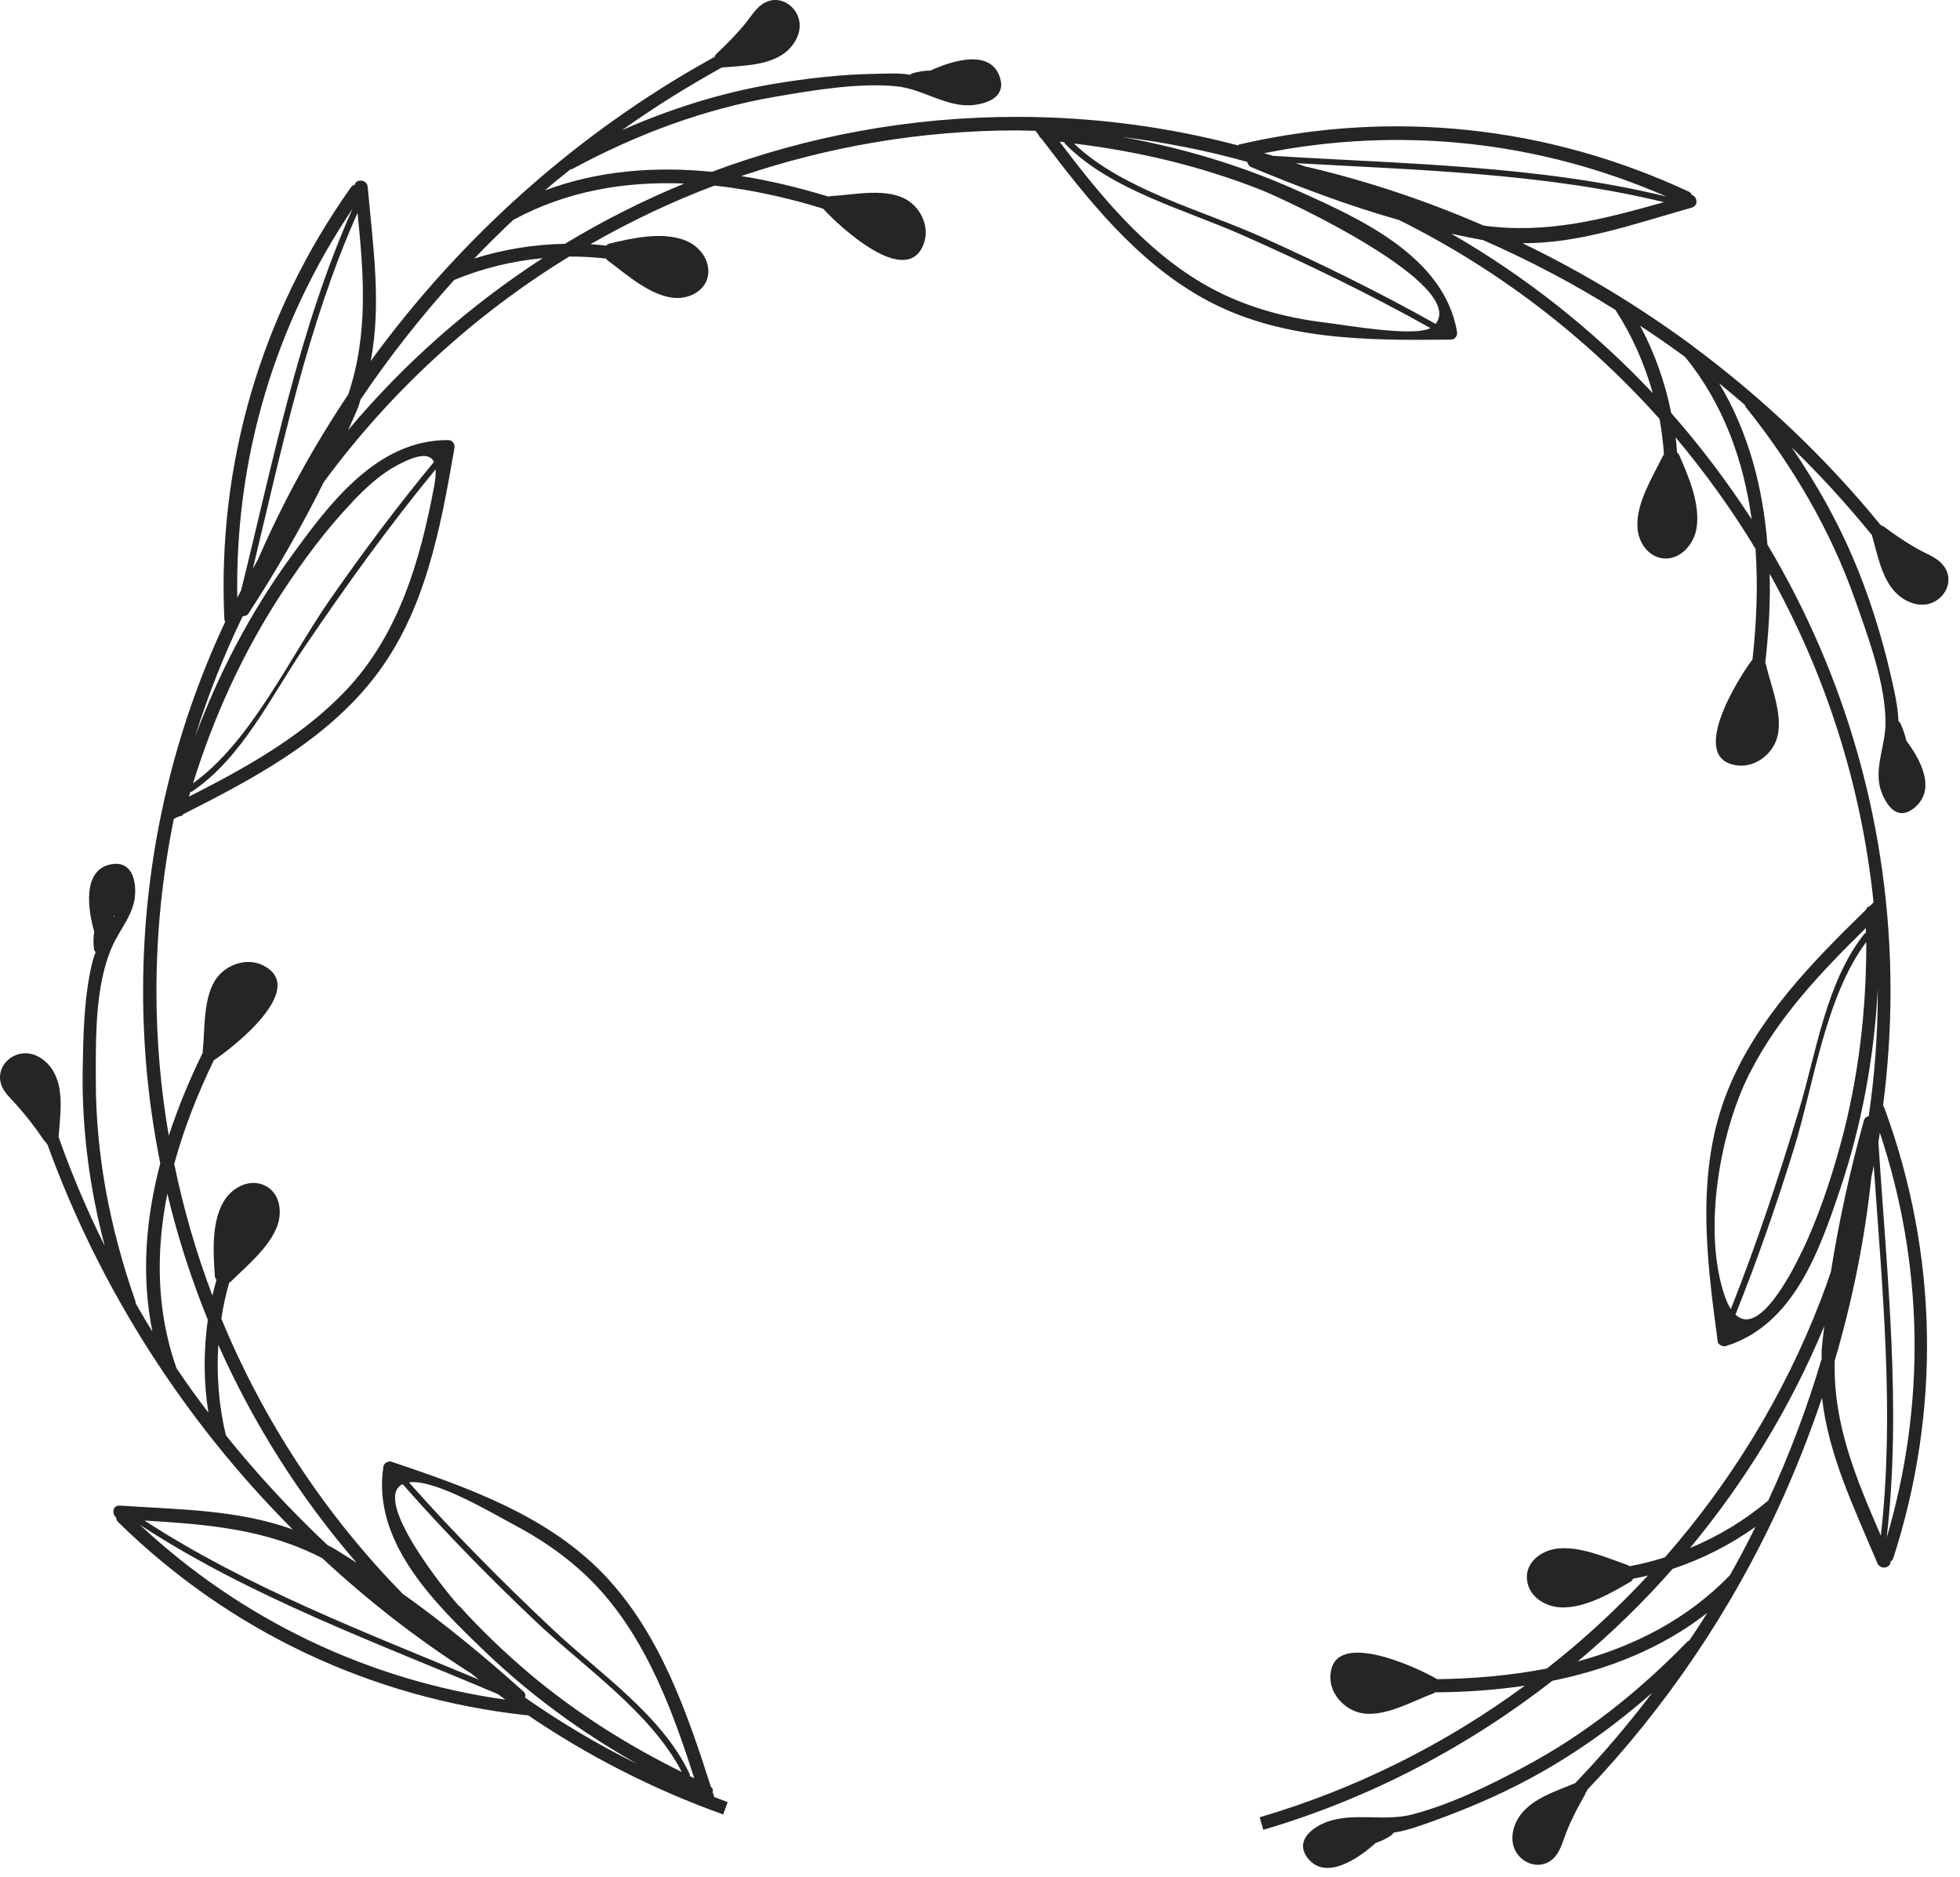 <svg width="141" height="135" viewBox="0 0 141 135" fill="none" xmlns="http://www.w3.org/2000/svg">
<path d="M139.681 40.527C139.187 40.033 138.431 39.771 137.835 39.422C137.049 38.971 136.293 38.462 135.566 37.91C135.508 37.866 135.435 37.837 135.377 37.822C135.348 37.793 135.319 37.764 135.275 37.75C131.335 32.922 126.769 28.603 121.752 24.881C121.752 24.881 121.723 24.866 121.723 24.852C117.899 22.031 113.813 19.559 109.523 17.494C113.682 17.523 117.666 16.069 121.708 14.935C122.203 14.789 122.101 14.135 121.708 14.019C121.679 13.931 121.607 13.844 121.49 13.786C111.326 9.046 100.129 7.853 89.195 10.383C89.136 10.383 89.093 10.427 89.049 10.456C83.96 9.118 78.638 8.406 73.141 8.406C65.434 8.406 58.047 9.802 51.213 12.361C47.142 11.954 43.041 12.259 39.202 13.699C39.798 13.175 40.409 12.681 41.034 12.186C41.092 12.186 41.165 12.157 41.223 12.128C45.804 9.656 50.66 7.839 55.808 6.952C58.455 6.501 61.77 5.934 64.504 6.21C66.336 6.385 68.11 7.737 69.957 7.562C71.134 7.446 72.37 6.923 71.934 5.57C71.265 3.476 68.444 4.378 66.932 5.076C66.51 5.076 66.089 5.149 65.667 5.265C65.58 5.294 65.522 5.323 65.478 5.381C64.678 5.236 63.951 5.294 63.137 5.308C60.607 5.338 58.062 5.628 55.561 6.05C51.809 6.69 48.203 7.839 44.742 9.365C47.054 7.722 49.454 6.225 51.926 4.858C53.351 4.727 55.037 4.727 56.259 3.942C57.16 3.36 57.829 2.211 57.393 1.15C57.015 0.219 55.939 -0.304 55.023 0.19C54.412 0.51 54.034 1.179 53.612 1.702C52.972 2.473 52.275 3.185 51.547 3.869C51.475 3.927 51.446 4 51.417 4.072C51.417 4.072 51.402 4.087 51.388 4.102C41.689 9.438 33.197 17 26.668 25.971C27.453 21.871 26.842 17.799 26.45 13.437C26.406 12.899 25.621 12.841 25.519 13.291C25.417 13.321 25.315 13.364 25.243 13.481C18.786 22.569 15.616 33.387 16.14 44.526C16.14 44.599 16.169 44.671 16.198 44.73C12.417 52.8 10.294 61.815 10.294 71.296C10.294 75.513 10.716 79.657 11.53 83.685C10.483 87.655 10.149 91.741 10.963 95.783C10.541 95.114 10.149 94.431 9.756 93.748C9.756 93.689 9.756 93.631 9.727 93.559C7.939 88.44 6.892 83.162 6.892 77.723C6.892 74.655 6.819 70.816 8.113 67.995C8.651 66.817 9.611 65.77 9.713 64.418C9.8 63.269 9.451 61.932 8.04 62.164C5.874 62.528 6.339 65.465 6.775 67.021C6.717 67.414 6.703 67.821 6.761 68.242C6.761 68.344 6.819 68.431 6.877 68.49C6.775 68.766 6.674 69.057 6.601 69.391C6.034 71.834 5.99 74.539 5.947 77.025C5.888 81.315 6.455 85.503 7.532 89.618C6.266 87.073 5.161 84.47 4.216 81.795C4.318 80.268 4.638 78.407 3.824 77.04C3.315 76.182 2.34 75.557 1.337 75.833C0.406 76.08 -0.219 77.025 0.072 77.971C0.246 78.567 0.784 79.017 1.177 79.468C1.89 80.268 2.544 81.111 3.14 81.998C3.184 82.056 3.227 82.115 3.285 82.144C3.315 82.216 3.358 82.289 3.416 82.333C7.168 92.701 13.261 102.211 21.055 110.019C17.1 108.594 12.926 108.594 8.608 108.303C8.099 108.274 8.026 108.914 8.36 109.161C8.36 109.278 8.389 109.379 8.491 109.481C16.489 117.333 26.682 122.146 37.835 123.382C37.893 123.382 37.937 123.382 37.981 123.382C42.285 126.305 46.982 128.719 52.027 130.522L52.347 129.635C52.027 129.519 51.708 129.388 51.388 129.272C51.344 129.155 51.315 129.039 51.271 128.923C51.315 128.777 51.271 128.632 51.14 128.53C49.425 123.179 47.52 117.653 43.637 113.465C39.536 109.059 33.72 107.024 28.165 105.148C27.947 105.075 27.627 105.235 27.584 105.482C26.74 110.892 31.233 115.298 34.84 118.758C38.17 121.957 41.892 124.662 45.891 126.916C43.041 125.52 40.336 123.906 37.777 122.117C37.821 121.972 37.806 121.812 37.661 121.681C34.912 119.209 32.004 116.81 28.965 114.643C23.396 108.958 18.961 102.225 15.922 94.853C16.053 93.98 16.242 93.122 16.489 92.264C16.532 92.25 16.561 92.221 16.605 92.192C17.754 91.058 19.368 89.749 19.95 88.178C20.342 87.102 20.11 85.692 18.932 85.227C17.783 84.776 16.576 85.532 16.038 86.521C15.209 88.018 15.34 90.141 15.456 91.784C15.456 91.901 15.515 91.988 15.573 92.061C15.471 92.439 15.369 92.817 15.282 93.195C14.119 90.141 13.203 86.971 12.534 83.729C13.232 81.169 14.22 78.668 15.384 76.269C16.78 75.353 22.203 71.093 18.932 69.449C17.812 68.882 16.402 69.333 15.646 70.278C14.584 71.63 14.758 74.015 14.584 75.615C14.584 75.658 14.584 75.688 14.584 75.731C13.639 77.651 12.81 79.657 12.141 81.693C11.559 78.305 11.254 74.83 11.254 71.311C11.254 67.065 11.69 62.92 12.505 58.907C12.621 58.849 12.737 58.791 12.854 58.733C12.984 58.733 13.115 58.674 13.203 58.558C18.219 56.028 23.381 53.28 26.9 48.772C30.594 44.046 31.684 38.026 32.688 32.253C32.746 31.948 32.557 31.657 32.237 31.657C27.06 31.628 23.599 36.354 20.837 40.178C17.972 44.133 15.733 48.452 14.031 53.003C14.962 50.008 16.111 47.114 17.463 44.322C17.623 44.322 17.783 44.279 17.885 44.119C19.862 41.08 21.68 37.924 23.294 34.681C28.064 28.196 34.069 22.671 40.947 18.454C41.834 18.454 42.706 18.497 43.593 18.599C43.623 18.643 43.666 18.686 43.71 18.73C45.077 19.733 46.822 21.347 48.625 21.435C49.657 21.478 50.777 20.882 50.937 19.791C51.097 18.657 50.268 17.654 49.25 17.276C47.592 16.651 45.498 17.13 43.841 17.523C43.724 17.552 43.666 17.61 43.608 17.668C43.23 17.625 42.852 17.596 42.474 17.567C45.324 15.938 48.305 14.513 51.402 13.35C54.049 13.64 56.666 14.222 59.211 15.007C60.316 16.229 65.274 20.867 66.467 17.494C66.859 16.389 66.321 15.095 65.362 14.455C63.878 13.451 61.465 14.019 59.778 14.106C59.72 14.106 59.661 14.12 59.618 14.149C57.568 13.524 55.459 13.001 53.322 12.666C59.56 10.558 66.219 9.38 73.17 9.38C73.606 9.38 74.043 9.409 74.493 9.409C74.566 9.511 74.639 9.613 74.726 9.714C74.755 9.816 74.828 9.903 74.915 9.962C78.201 14.295 81.677 18.715 86.49 21.42C91.943 24.488 98.283 24.503 104.361 24.43C104.695 24.43 104.87 24.139 104.812 23.834C103.866 18.439 97.832 15.72 93.339 13.713C89.296 11.896 85.079 10.645 80.761 9.86C83.829 10.238 86.824 10.834 89.733 11.648C89.762 11.808 89.849 11.954 90.023 12.027C93.47 13.466 97.032 14.804 100.667 15.836C107.793 19.384 114.133 24.256 119.382 30.13C119.542 30.974 119.644 31.831 119.702 32.704C119.673 32.733 119.658 32.748 119.629 32.791C118.887 34.318 117.608 36.325 117.811 38.099C117.928 39.146 118.684 40.163 119.818 40.178C120.996 40.178 121.854 39.087 122.043 38.026C122.334 36.281 121.49 34.318 120.807 32.748C120.763 32.646 120.705 32.602 120.647 32.559C120.618 32.195 120.589 31.831 120.545 31.468C122.654 33.984 124.588 36.659 126.289 39.48C126.478 42.127 126.362 44.817 126.071 47.449C126.071 47.449 126.056 47.449 126.042 47.478C125.082 48.743 121.301 54.734 125.082 55.068C126.245 55.17 127.365 54.341 127.772 53.28C128.383 51.651 127.409 49.412 127.045 47.827C127.045 47.769 127.001 47.739 126.987 47.696C127.234 45.573 127.365 43.406 127.307 41.269C131.291 48.408 133.908 56.406 134.781 64.912C134.694 65 134.606 65.087 134.519 65.174C134.388 65.218 134.272 65.305 134.228 65.451C130.331 69.246 126.391 73.274 124.311 78.392C121.956 84.194 122.755 90.476 123.57 96.496C123.599 96.743 123.933 96.888 124.151 96.83C128.994 95.333 130.855 90.054 132.338 85.663C133.938 80.937 134.825 76.051 135.086 71.122C135.086 71.194 135.086 71.252 135.086 71.325C135.086 74.35 134.868 77.345 134.432 80.297C134.272 80.326 134.141 80.413 134.083 80.617C133.094 84.194 132.294 87.815 131.713 91.479C131.48 92.177 131.233 92.861 130.971 93.544C128.339 100.378 124.515 106.616 119.774 112.026C118.946 112.288 118.088 112.506 117.23 112.666C117.186 112.637 117.143 112.607 117.084 112.578C115.528 112.04 113.667 111.197 111.995 111.401C110.846 111.546 109.683 112.418 109.857 113.698C110.017 114.934 111.282 115.632 112.417 115.632C114.118 115.632 115.877 114.614 117.288 113.785C117.39 113.727 117.433 113.654 117.477 113.567C117.841 113.494 118.204 113.422 118.553 113.334C116.314 115.748 113.885 117.988 111.282 120.023C108.694 120.532 106.033 120.75 103.401 120.794C101.903 119.922 95.593 116.984 95.709 120.765C95.752 121.928 96.741 122.946 97.832 123.208C99.519 123.601 101.569 122.379 103.096 121.826C103.154 121.797 103.198 121.768 103.241 121.739C105.393 121.725 107.56 121.579 109.697 121.259C103.983 125.462 97.541 128.69 90.62 130.726L90.881 131.627C98.486 129.388 105.51 125.709 111.675 120.91C115.717 120.082 119.556 118.569 122.814 116.025C122.406 116.693 121.97 117.348 121.534 118.002C121.476 118.031 121.432 118.06 121.374 118.104C117.899 121.681 114.002 124.793 109.581 127.134C107.08 128.472 104.361 129.795 101.598 130.522C99.621 131.046 97.396 130.362 95.491 131.046C94.429 131.424 93.164 132.383 94.022 133.59C95.287 135.364 97.716 133.707 98.966 132.572C99.359 132.442 99.737 132.267 100.086 132.02C100.158 131.962 100.217 131.904 100.246 131.831C101.249 131.685 102.18 131.322 103.139 130.987C105.51 130.129 107.836 129.141 110.046 127.948C113.246 126.232 116.154 124.139 118.858 121.768C117.143 124.037 115.281 126.218 113.318 128.268C111.98 128.835 110.323 129.33 109.407 130.522C108.723 131.409 108.491 132.761 109.378 133.619C110.119 134.332 111.239 134.332 111.893 133.532C112.3 133.038 112.46 132.354 112.693 131.773C113.056 130.857 113.507 129.984 114.002 129.141C114.031 129.083 114.06 129.024 114.06 128.966C114.133 128.908 114.162 128.835 114.176 128.763C119.833 122.815 124.486 115.923 127.932 108.478C127.932 108.449 127.961 108.434 127.961 108.405C129.139 105.846 130.171 103.228 131.073 100.553C131.553 104.712 133.356 108.405 135.057 112.447C135.275 112.956 136.031 112.796 136.002 112.331C136.09 112.273 136.162 112.2 136.206 112.069C139.638 101.44 139.42 90.2 135.566 79.715C135.537 79.643 135.508 79.585 135.464 79.541C135.813 76.822 136.002 74.073 136.002 71.296C136.002 59.561 132.76 48.583 127.147 39.175C126.827 35.089 125.795 31.104 123.671 27.571C124.297 28.08 124.908 28.589 125.518 29.127C125.533 29.185 125.562 29.243 125.605 29.301C128.964 33.504 131.684 38.113 133.472 43.203C134.403 45.849 135.682 49.266 135.639 52.116C135.61 53.789 134.708 55.475 135.406 57.118C135.886 58.267 136.7 59.023 137.805 58.035C139.289 56.697 138.125 54.603 137.137 53.28C137.049 52.858 136.904 52.451 136.715 52.044C136.671 51.971 136.628 51.913 136.569 51.869C136.54 51.069 136.41 50.357 136.235 49.543C135.624 46.693 134.81 43.886 133.734 41.181C132.469 37.982 130.811 35.001 128.892 32.181C130.942 34.173 132.861 36.281 134.665 38.491C135.057 39.873 135.348 41.559 136.366 42.621C137.166 43.45 138.503 43.871 139.478 43.072C140.292 42.403 140.423 41.283 139.667 40.527H139.681ZM8.186 65.96C8.186 65.96 8.186 65.901 8.186 65.887C8.215 65.887 8.215 65.887 8.244 65.887C8.229 65.916 8.215 65.945 8.2 65.974L8.186 65.96ZM33.822 120.343C33.822 120.343 33.822 120.343 33.851 120.343C34.054 120.503 34.244 120.663 34.447 120.823C26.275 117.421 17.797 114.192 10.396 109.379C14.918 109.656 19.106 109.975 23.178 112.084C26.479 115.152 30.041 117.929 33.836 120.343H33.822ZM10.062 109.685C17.972 114.861 27.148 118.191 35.828 121.87C36.003 122.001 36.178 122.132 36.352 122.263C26.464 120.867 17.361 116.504 10.062 109.685ZM37.035 109.714C39.406 110.979 41.572 112.549 43.346 114.57C46.662 118.366 48.421 123.179 49.948 127.919C49.832 127.861 49.73 127.803 49.614 127.759C49.614 127.716 49.628 127.672 49.614 127.614C47.621 123.368 43.07 120.329 39.726 117.173C36.148 113.8 32.688 110.324 29.43 106.646C29.474 106.646 29.503 106.616 29.561 106.616C31.539 106.515 35.436 108.87 37.035 109.714ZM33.022 115.53C31.946 114.352 26.74 107.823 28.965 106.762C31.975 110.179 35.16 113.436 38.475 116.577C41.921 119.863 46.836 123.164 49.046 127.468C45.164 125.549 41.485 123.237 38.155 120.445C36.352 118.918 34.636 117.29 33.051 115.53H33.022ZM25.65 112.418C25.039 112.04 24.457 111.633 23.832 111.284C23.745 111.241 23.658 111.197 23.57 111.153C20.953 108.696 18.51 106.064 16.256 103.257C15.733 101.12 15.573 98.924 15.704 96.743C18.234 102.429 21.593 107.722 25.65 112.418ZM14.947 94.969C14.642 97.165 14.642 99.404 14.991 101.614C14.191 100.567 13.421 99.506 12.694 98.415C11.239 94.286 11.21 90.025 12.039 85.866C12.781 88.993 13.77 92.032 14.962 94.969H14.947ZM18.597 40.105C18.597 40.105 18.597 40.163 18.583 40.207C18.452 40.44 18.321 40.672 18.19 40.905C20.27 32.297 22.116 23.383 25.723 15.313C26.173 19.85 26.508 23.994 25.054 28.371C22.567 32.093 20.4 36.019 18.612 40.12L18.597 40.105ZM25.359 15.022C21.491 23.688 19.63 33.271 17.347 42.461C17.259 42.636 17.158 42.825 17.07 42.999C16.896 32.98 19.761 23.339 25.359 15.022ZM31.248 34.9C30.23 40.309 28.703 45.689 24.792 49.761C21.651 53.032 17.623 55.257 13.595 57.307C13.624 57.191 13.668 57.075 13.697 56.959C13.741 56.959 13.784 56.959 13.828 56.929C17.419 54.501 19.499 50.095 21.884 46.576C24.864 42.17 27.962 37.866 31.335 33.765C31.35 34.071 31.335 34.434 31.248 34.9ZM25.359 36.092C26.304 35.103 27.337 34.129 28.558 33.475C30.027 32.689 30.899 32.573 31.219 33.227C28.587 36.412 26.115 39.713 23.759 43.101C20.837 47.289 18.088 53.323 13.886 56.348C15.384 51.535 17.478 46.94 20.24 42.708C21.767 40.382 23.439 38.099 25.373 36.092H25.359ZM25.039 30.945C25.257 30.436 25.504 29.941 25.708 29.432C25.81 29.2 25.868 28.967 25.941 28.734C27.976 25.71 30.23 22.845 32.673 20.14C34.709 19.297 36.861 18.773 39.042 18.57C33.778 21.987 29.052 26.16 25.039 30.945ZM40.642 17.538C38.431 17.581 36.221 17.93 34.113 18.599C35.029 17.654 35.959 16.723 36.919 15.822C40.773 13.728 44.989 13.03 49.221 13.204C46.24 14.44 43.375 15.88 40.642 17.538ZM125.896 77.156C127.918 73.157 131.044 69.886 134.228 66.759C134.228 66.876 134.228 67.007 134.228 67.123C134.185 67.123 134.156 67.137 134.112 67.181C131.349 70.685 130.68 75.673 129.415 79.861C127.961 84.689 126.376 89.472 124.515 94.169C124.355 93.922 124.21 93.631 124.079 93.239C122.465 88.556 123.715 81.417 125.882 77.171L125.896 77.156ZM129.619 90.04C128.805 91.755 126.478 96.176 124.849 94.562C126.42 90.65 127.801 86.666 129.052 82.638C130.491 77.985 131.291 71.732 134.257 67.763C134.272 72.663 133.705 77.534 132.411 82.289C131.698 84.921 130.797 87.568 129.633 90.04H129.619ZM131.233 95.449C131.175 95.958 131.102 96.467 131.058 96.976C131.029 97.252 131.058 97.499 131.044 97.761C130.011 101.236 128.732 104.653 127.205 107.94C125.518 109.365 123.613 110.514 121.578 111.357C125.533 106.587 128.805 101.236 131.218 95.434L131.233 95.449ZM113.464 119.544C115.921 117.493 118.219 115.254 120.327 112.855C122.45 112.157 124.471 111.124 126.289 109.83C125.707 111.008 125.097 112.171 124.442 113.32C121.374 116.49 117.55 118.424 113.449 119.529L113.464 119.544ZM131.989 97.877C133.254 93.573 134.156 89.153 134.621 84.689C134.679 84.412 134.737 84.136 134.795 83.86C135.406 92.671 136.308 101.716 135.304 110.47C133.53 106.355 131.858 102.443 131.989 97.863V97.877ZM135.726 110.615C136.817 101.222 135.726 91.552 135.13 82.144C135.174 81.926 135.203 81.693 135.232 81.475C138.387 90.97 138.562 101.004 135.726 110.615ZM93.993 11.997C93.993 11.997 93.978 11.997 93.964 11.997C93.717 11.91 93.455 11.823 93.208 11.736C102.034 12.23 111.123 12.463 119.702 14.542C115.267 15.793 111.297 16.84 106.731 16.229C102.616 14.44 98.37 13.015 94.008 11.997H93.993ZM119.92 14.149C110.744 11.896 101.002 11.794 91.594 11.212C91.376 11.139 91.157 11.096 90.925 11.023C100.74 9.06 110.744 10.136 119.905 14.149H119.92ZM95.476 23.223C92.277 22.845 89.209 21.987 86.417 20.329C82.258 17.857 79.118 14.019 76.224 10.194C76.34 10.194 76.471 10.223 76.587 10.238C76.587 10.281 76.587 10.325 76.631 10.354C79.903 13.684 85.225 15.066 89.413 16.927C94.008 18.963 98.515 21.144 102.907 23.601C101.671 24.256 96.712 23.369 95.476 23.223ZM103.27 23.296C99.228 21.027 95.084 18.992 90.852 17.087C86.504 15.124 80.775 13.67 77.256 10.325C81.851 10.878 86.344 11.939 90.663 13.64C92.699 14.44 105.553 20.489 103.27 23.31V23.296ZM104.405 16.811C105.175 16.985 105.931 17.13 106.702 17.276C109.988 18.715 113.173 20.388 116.212 22.293C117.419 24.154 118.306 26.175 118.902 28.283C114.671 23.79 109.785 19.908 104.405 16.811ZM126.013 37.357C124.268 34.667 122.334 32.108 120.225 29.709C119.789 27.513 119.033 25.39 117.986 23.427C119.091 24.154 120.182 24.91 121.243 25.695C124.006 29.112 125.431 33.14 126.013 37.357Z" fill="#252525"/>
</svg>
